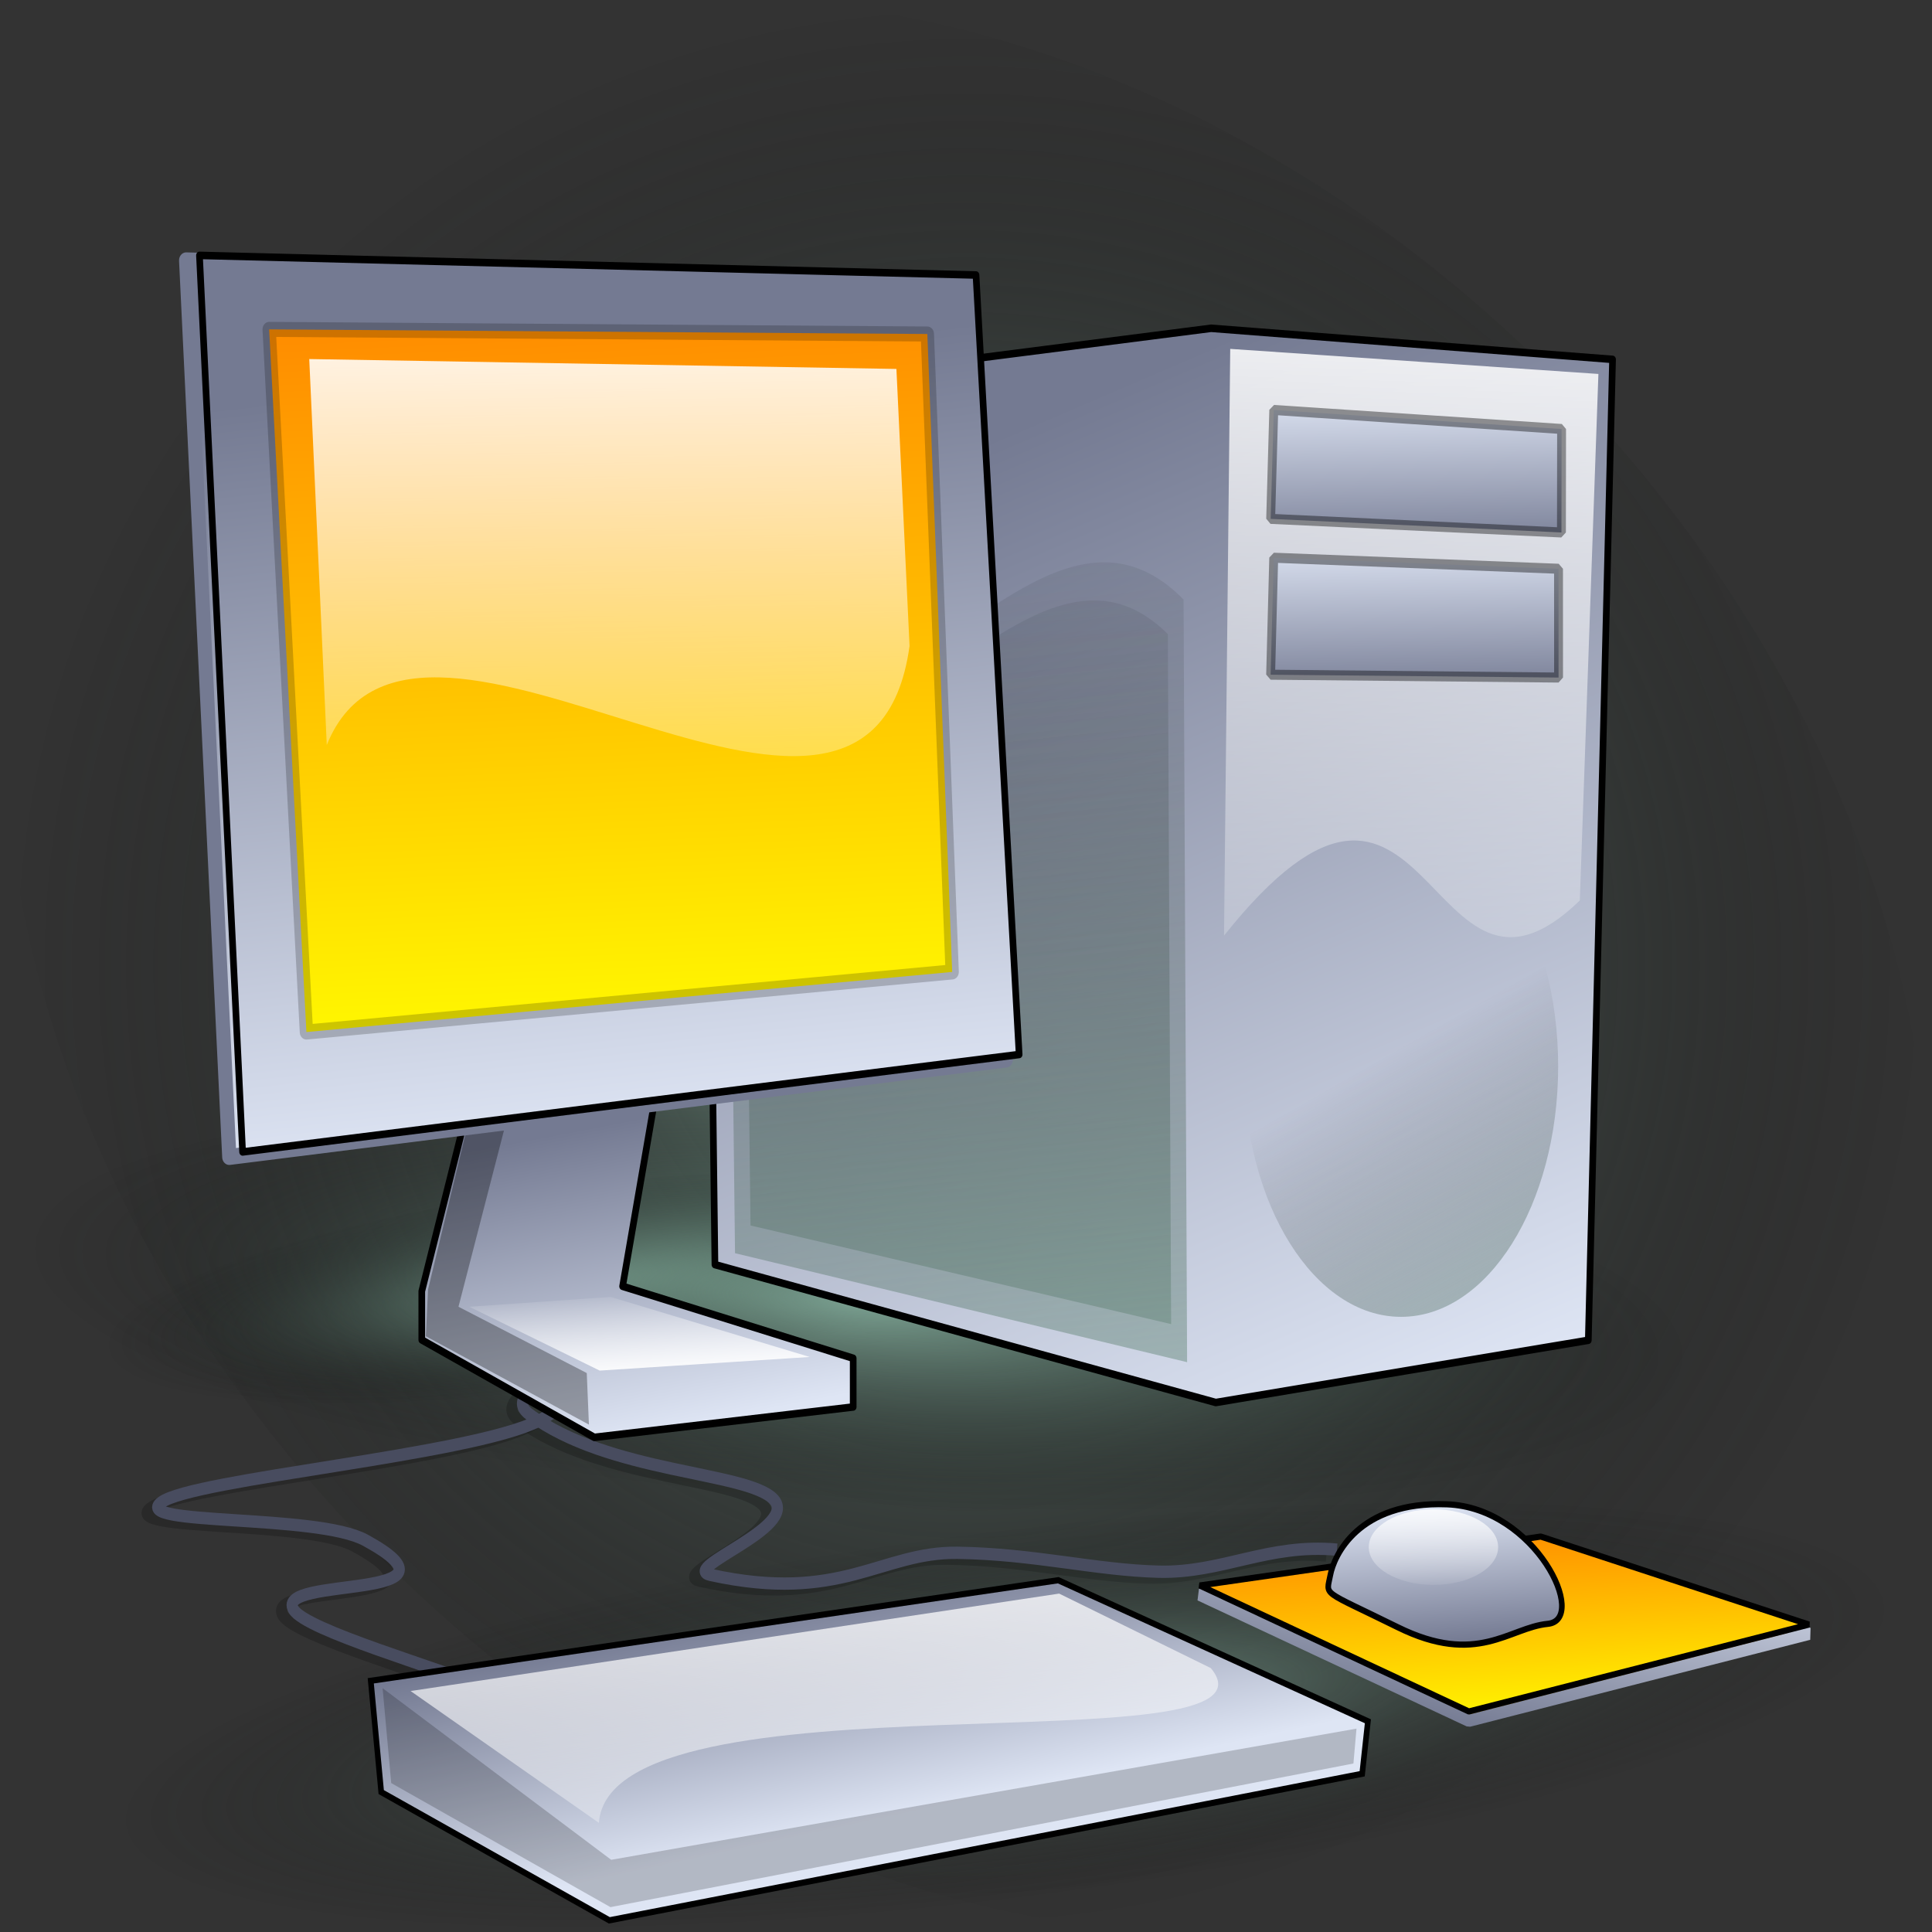 <?xml version="1.0" encoding="UTF-8" standalone="no"?>
<!-- Created with Inkscape (http://www.inkscape.org/) -->
<svg
   xmlns:dc="http://purl.org/dc/elements/1.1/"
   xmlns:cc="http://web.resource.org/cc/"
   xmlns:rdf="http://www.w3.org/1999/02/22-rdf-syntax-ns#"
   xmlns:svg="http://www.w3.org/2000/svg"
   xmlns="http://www.w3.org/2000/svg"
   xmlns:xlink="http://www.w3.org/1999/xlink"
   xmlns:sodipodi="http://sodipodi.sourceforge.net/DTD/sodipodi-0.dtd"
   xmlns:inkscape="http://www.inkscape.org/namespaces/inkscape"
   height="40"
   id="svg3235"
   version="1.0"
   width="40"
   x="0"
   y="0"
   sodipodi:version="0.32"
   inkscape:version="0.45.1"
   sodipodi:docname="mycomputer.svg"
   sodipodi:docbase="/usr/local/nagios/share/images/logos"
   inkscape:output_extension="org.inkscape.output.svg.inkscape">
  <rect width="100%" height="100%" fill="#333333" stroke="none"/>
  <sodipodi:namedview
     inkscape:window-height="734"
     inkscape:window-width="1280"
     inkscape:pageshadow="2"
     inkscape:pageopacity="0.0"
     guidetolerance="10.0"
     gridtolerance="10.0"
     objecttolerance="10.0"
     borderopacity="1.0"
     bordercolor="#666666"
     pagecolor="#ffffff"
     id="base"
     width="40px"
     height="40px"
     inkscape:zoom="10.266178"
     inkscape:cx="27.218386"
     inkscape:cy="26.023002"
     inkscape:window-x="0"
     inkscape:window-y="0"
     inkscape:current-layer="svg3235" />
  <defs
     id="defs3237">
    <linearGradient
       id="linearGradient3000">
      <stop
         id="stop3001"
         offset="0"
         style="stop-color:#93c4b0;stop-opacity:0.695;" />
      <stop
         id="stop3002"
         offset="1"
         style="stop-color:#000000;stop-opacity:0;" />
    </linearGradient>
    <linearGradient
       id="linearGradient2991">
      <stop
         id="stop2992"
         offset="0"
         style="stop-color:#fff700;stop-opacity:1;" />
      <stop
         id="stop2993"
         offset="1"
         style="stop-color:#ff8e00;stop-opacity:1;" />
    </linearGradient>
    <linearGradient
       id="linearGradient2979">
      <stop
         id="stop2980"
         offset="0"
         style="stop-color:#dee5f4;stop-opacity:1;" />
      <stop
         id="stop2981"
         offset="1"
         style="stop-color:#747a92;stop-opacity:1;" />
    </linearGradient>
    <linearGradient
       id="linearGradient2984">
      <stop
         id="stop2985"
         offset="0"
         style="stop-color:#ffffff;stop-opacity:1;" />
      <stop
         id="stop2986"
         offset="1"
         style="stop-color:#ffffff;stop-opacity:0;" />
    </linearGradient>
    <linearGradient
       gradientTransform="scale(1.307,0.765)"
       gradientUnits="userSpaceOnUse"
       id="linearGradient1871"
       x1="59.82"
       x2="61.891"
       xlink:href="#linearGradient2984"
       y1="85.53"
       y2="199.207" />
    <radialGradient
       cx="48.594"
       cy="1101.05"
       fx="48.594"
       fy="1101.05"
       gradientTransform="scale(2.158,0.463)"
       gradientUnits="userSpaceOnUse"
       id="radialGradient1908"
       r="31.846"
       xlink:href="#linearGradient3000" />
    <linearGradient
       gradientTransform="scale(0.977,1.023)"
       gradientUnits="userSpaceOnUse"
       id="linearGradient1917"
       x1="216.475"
       x2="171.147"
       xlink:href="#linearGradient2979"
       y1="198.102"
       y2="73.231" />
    <linearGradient
       gradientTransform="scale(0.816,1.225)"
       gradientUnits="userSpaceOnUse"
       id="linearGradient1918"
       x1="146.524"
       x2="139.026"
       xlink:href="#linearGradient3000"
       y1="200.601"
       y2="76.863" />
    <linearGradient
       gradientTransform="matrix(0.877,0,0,1.354,-9.95,-15.935)"
       gradientUnits="userSpaceOnUse"
       id="linearGradient1919"
       x1="146.524"
       x2="139.026"
       xlink:href="#linearGradient3000"
       y1="200.601"
       y2="76.863" />
    <linearGradient
       gradientTransform="scale(0.848,1.18)"
       gradientUnits="userSpaceOnUse"
       id="linearGradient1920"
       x1="233.421"
       x2="231.592"
       xlink:href="#linearGradient2984"
       y1="50.769"
       y2="147.84" />
    <linearGradient
       gradientTransform="scale(1.598,0.626)"
       gradientUnits="userSpaceOnUse"
       id="linearGradient1921"
       x1="122.323"
       x2="123.697"
       xlink:href="#linearGradient2979"
       y1="128.381"
       y2="160.493" />
    <linearGradient
       gradientTransform="scale(1.607,0.622)"
       gradientUnits="userSpaceOnUse"
       id="linearGradient1922"
       x1="121.57"
       x2="122.923"
       xlink:href="#linearGradient2979"
       y1="158.706"
       y2="190.334" />
    <linearGradient
       gradientTransform="scale(0.768,1.302)"
       gradientUnits="userSpaceOnUse"
       id="linearGradient1923"
       x1="271.476"
       x2="256.744"
       xlink:href="#linearGradient3000"
       y1="166.567"
       y2="125.263" />
    <radialGradient
       cx="75.537"
       cy="1017.397"
       fx="75.537"
       fy="1017.397"
       gradientTransform="scale(1.907,0.524)"
       gradientUnits="userSpaceOnUse"
       id="radialGradient1955"
       r="48.549"
       xlink:href="#linearGradient3000" />
    <linearGradient
       gradientTransform="scale(1.906,0.525)"
       gradientUnits="userSpaceOnUse"
       id="linearGradient1956"
       x1="80.622"
       x2="112.304"
       xlink:href="#linearGradient2991"
       y1="1007.72"
       y2="1007.72" />
    <linearGradient
       gradientTransform="scale(1.906,0.525)"
       gradientUnits="userSpaceOnUse"
       id="linearGradient1957"
       x1="111.29"
       x2="89.493"
       xlink:href="#linearGradient2979"
       y1="991.433"
       y2="1019.991" />
    <linearGradient
       gradientTransform="scale(1.929,0.518)"
       gradientUnits="userSpaceOnUse"
       id="linearGradient1958"
       x1="97.777"
       x2="91.326"
       xlink:href="#linearGradient2991"
       y1="1036.935"
       y2="1005.465" />
    <linearGradient
       gradientTransform="scale(1.781,0.561)"
       gradientUnits="userSpaceOnUse"
       id="linearGradient1959"
       x1="95.445"
       x2="65.911"
       xlink:href="#linearGradient2979"
       y1="438.166"
       y2="390.88" />
    <linearGradient
       gradientTransform="scale(1.965,0.509)"
       gradientUnits="userSpaceOnUse"
       id="linearGradient1960"
       x1="52.589"
       x2="87.982"
       xlink:href="#linearGradient2984"
       y1="404.278"
       y2="522.295" />
    <linearGradient
       gradientTransform="scale(1.337,0.748)"
       gradientUnits="userSpaceOnUse"
       id="linearGradient1961"
       x1="177.209"
       x2="180.988"
       xlink:href="#linearGradient2979"
       y1="270.247"
       y2="298.524" />
    <linearGradient
       gradientTransform="scale(1.369,0.73)"
       gradientUnits="userSpaceOnUse"
       id="linearGradient1962"
       x1="129.287"
       x2="129.544"
       xlink:href="#linearGradient2984"
       y1="704.067"
       y2="716.896" />
    <radialGradient
       cx="48.594"
       cy="1101.05"
       fx="48.594"
       fy="1101.05"
       gradientTransform="scale(2.158,0.463)"
       gradientUnits="userSpaceOnUse"
       id="radialGradient1971"
       r="31.846"
       xlink:href="#linearGradient3000" />
    <linearGradient
       gradientUnits="userSpaceOnUse"
       id="linearGradient1981"
       x1="85.998"
       x2="79.454"
       xlink:href="#linearGradient2979"
       y1="210.658"
       y2="172.33" />
    <linearGradient
       gradientTransform="matrix(1.016,0,0,0.984,-1.875,0.625)"
       gradientUnits="userSpaceOnUse"
       id="linearGradient1982"
       x1="79.26"
       x2="69.298"
       xlink:href="#linearGradient2979"
       y1="176.591"
       y2="79.392" />
    <linearGradient
       gradientTransform="scale(1.016,0.984)"
       gradientUnits="userSpaceOnUse"
       id="linearGradient1983"
       x1="131.511"
       x2="99.187"
       xlink:href="#linearGradient2979"
       y1="65.556"
       y2="100.412" />
    <linearGradient
       gradientTransform="scale(1.016,0.984)"
       gradientUnits="userSpaceOnUse"
       id="linearGradient1984"
       x1="79.26"
       x2="69.298"
       xlink:href="#linearGradient2979"
       y1="176.591"
       y2="79.392" />
    <linearGradient
       gradientTransform="scale(1.047,0.955)"
       gradientUnits="userSpaceOnUse"
       id="linearGradient1985"
       x1="52.874"
       x2="48.997"
       xlink:href="#linearGradient2991"
       y1="167.856"
       y2="77.001" />
    <linearGradient
       gradientTransform="scale(2.284,0.438)"
       gradientUnits="userSpaceOnUse"
       id="linearGradient1986"
       x1="44.634"
       x2="39.178"
       xlink:href="#linearGradient2984"
       y1="462.634"
       y2="437.714" />
    <linearGradient
       gradientTransform="matrix(1.351,0,0,0.812,-29.708,-1.424)"
       gradientUnits="userSpaceOnUse"
       id="linearGradient1992"
       x1="-71.759"
       x2="262.796"
       xlink:href="#linearGradient2979"
       y1="505.537"
       y2="-90.462" />
    <linearGradient
       gradientTransform="scale(1.29,0.775)"
       gradientUnits="userSpaceOnUse"
       id="linearGradient1994"
       x1="203.066"
       x2="-95.652"
       xlink:href="#linearGradient2984"
       y1="-290.199"
       y2="637.125" />
    <radialGradient
       inkscape:collect="always"
       xlink:href="#linearGradient3000"
       id="radialGradient3244"
       gradientUnits="userSpaceOnUse"
       gradientTransform="matrix(0.916,0,0,0.815,-9.547,34.668)"
       cx="157.057"
       cy="143.816"
       fx="157.057"
       fy="143.816"
       r="148.153" />
    <radialGradient
       inkscape:collect="always"
       xlink:href="#linearGradient3000"
       id="radialGradient3246"
       gradientUnits="userSpaceOnUse"
       gradientTransform="scale(2.158,0.463)"
       cx="48.594"
       cy="1101.05"
       fx="48.594"
       fy="1101.05"
       r="31.846" />
    <radialGradient
       inkscape:collect="always"
       xlink:href="#linearGradient3000"
       id="radialGradient3248"
       gradientUnits="userSpaceOnUse"
       gradientTransform="scale(2.158,0.463)"
       cx="48.594"
       cy="1101.05"
       fx="48.594"
       fy="1101.05"
       r="31.846" />
    <radialGradient
       inkscape:collect="always"
       xlink:href="#linearGradient3000"
       id="radialGradient3250"
       gradientUnits="userSpaceOnUse"
       gradientTransform="scale(1.907,0.524)"
       cx="75.537"
       cy="1017.397"
       fx="75.537"
       fy="1017.397"
       r="48.549" />
    <linearGradient
       inkscape:collect="always"
       xlink:href="#linearGradient2991"
       id="linearGradient3252"
       gradientUnits="userSpaceOnUse"
       gradientTransform="scale(1.906,0.525)"
       x1="80.622"
       y1="1007.72"
       x2="112.304"
       y2="1007.72" />
    <linearGradient
       inkscape:collect="always"
       xlink:href="#linearGradient2979"
       id="linearGradient3254"
       gradientUnits="userSpaceOnUse"
       gradientTransform="scale(1.906,0.525)"
       x1="111.29"
       y1="991.433"
       x2="89.493"
       y2="1019.991" />
    <linearGradient
       inkscape:collect="always"
       xlink:href="#linearGradient2991"
       id="linearGradient3256"
       gradientUnits="userSpaceOnUse"
       gradientTransform="scale(1.929,0.518)"
       x1="97.777"
       y1="1036.935"
       x2="91.326"
       y2="1005.465" />
    <linearGradient
       inkscape:collect="always"
       xlink:href="#linearGradient2979"
       id="linearGradient3258"
       gradientUnits="userSpaceOnUse"
       gradientTransform="scale(1.781,0.561)"
       x1="95.445"
       y1="438.166"
       x2="65.911"
       y2="390.88" />
    <linearGradient
       inkscape:collect="always"
       xlink:href="#linearGradient2984"
       id="linearGradient3260"
       gradientUnits="userSpaceOnUse"
       gradientTransform="scale(1.965,0.509)"
       x1="52.589"
       y1="404.278"
       x2="87.982"
       y2="522.295" />
    <linearGradient
       inkscape:collect="always"
       xlink:href="#linearGradient2979"
       id="linearGradient3262"
       gradientUnits="userSpaceOnUse"
       gradientTransform="scale(1.337,0.748)"
       x1="177.209"
       y1="270.247"
       x2="180.988"
       y2="298.524" />
    <linearGradient
       inkscape:collect="always"
       xlink:href="#linearGradient2984"
       id="linearGradient3264"
       gradientUnits="userSpaceOnUse"
       gradientTransform="scale(1.369,0.73)"
       x1="129.287"
       y1="704.067"
       x2="129.544"
       y2="716.896" />
    <linearGradient
       inkscape:collect="always"
       xlink:href="#linearGradient2979"
       id="linearGradient3266"
       gradientUnits="userSpaceOnUse"
       gradientTransform="scale(0.977,1.023)"
       x1="216.475"
       y1="198.102"
       x2="171.147"
       y2="73.231" />
    <linearGradient
       inkscape:collect="always"
       xlink:href="#linearGradient3000"
       id="linearGradient3268"
       gradientUnits="userSpaceOnUse"
       gradientTransform="scale(0.816,1.225)"
       x1="146.524"
       y1="200.601"
       x2="139.026"
       y2="76.863" />
    <linearGradient
       inkscape:collect="always"
       xlink:href="#linearGradient3000"
       id="linearGradient3270"
       gradientUnits="userSpaceOnUse"
       gradientTransform="matrix(0.877,0,0,1.354,-9.95,-15.935)"
       x1="146.524"
       y1="200.601"
       x2="139.026"
       y2="76.863" />
    <linearGradient
       inkscape:collect="always"
       xlink:href="#linearGradient2984"
       id="linearGradient3272"
       gradientUnits="userSpaceOnUse"
       gradientTransform="scale(0.848,1.18)"
       x1="233.421"
       y1="50.769"
       x2="231.592"
       y2="147.84" />
    <linearGradient
       inkscape:collect="always"
       xlink:href="#linearGradient2979"
       id="linearGradient3274"
       gradientUnits="userSpaceOnUse"
       gradientTransform="scale(1.598,0.626)"
       x1="122.323"
       y1="128.381"
       x2="123.697"
       y2="160.493" />
    <linearGradient
       inkscape:collect="always"
       xlink:href="#linearGradient2979"
       id="linearGradient3276"
       gradientUnits="userSpaceOnUse"
       gradientTransform="scale(1.607,0.622)"
       x1="121.57"
       y1="158.706"
       x2="122.923"
       y2="190.334" />
    <linearGradient
       inkscape:collect="always"
       xlink:href="#linearGradient3000"
       id="linearGradient3278"
       gradientUnits="userSpaceOnUse"
       gradientTransform="scale(0.768,1.302)"
       x1="271.476"
       y1="166.567"
       x2="256.744"
       y2="125.263" />
    <linearGradient
       inkscape:collect="always"
       xlink:href="#linearGradient2979"
       id="linearGradient3280"
       gradientUnits="userSpaceOnUse"
       x1="85.998"
       y1="210.658"
       x2="79.454"
       y2="172.33" />
    <linearGradient
       inkscape:collect="always"
       xlink:href="#linearGradient2979"
       id="linearGradient3282"
       gradientUnits="userSpaceOnUse"
       gradientTransform="matrix(1.016,0,0,0.984,-1.875,0.625)"
       x1="79.26"
       y1="176.591"
       x2="69.298"
       y2="79.392" />
    <linearGradient
       inkscape:collect="always"
       xlink:href="#linearGradient2979"
       id="linearGradient3284"
       gradientUnits="userSpaceOnUse"
       gradientTransform="scale(1.016,0.984)"
       x1="131.511"
       y1="65.556"
       x2="99.187"
       y2="100.412" />
    <linearGradient
       inkscape:collect="always"
       xlink:href="#linearGradient2979"
       id="linearGradient3286"
       gradientUnits="userSpaceOnUse"
       gradientTransform="scale(1.016,0.984)"
       x1="79.26"
       y1="176.591"
       x2="69.298"
       y2="79.392" />
    <linearGradient
       inkscape:collect="always"
       xlink:href="#linearGradient2991"
       id="linearGradient3288"
       gradientUnits="userSpaceOnUse"
       gradientTransform="scale(1.047,0.955)"
       x1="52.874"
       y1="167.856"
       x2="48.997"
       y2="77.001" />
    <linearGradient
       inkscape:collect="always"
       xlink:href="#linearGradient2984"
       id="linearGradient3290"
       gradientUnits="userSpaceOnUse"
       gradientTransform="scale(2.284,0.438)"
       x1="44.634"
       y1="462.634"
       x2="39.178"
       y2="437.714" />
    <linearGradient
       inkscape:collect="always"
       xlink:href="#linearGradient2984"
       id="linearGradient3292"
       gradientUnits="userSpaceOnUse"
       gradientTransform="scale(1.307,0.765)"
       x1="59.82"
       y1="85.53"
       x2="61.891"
       y2="199.207" />
  </defs>
  <g
     id="g3209"
     transform="matrix(0.147,0,0,0.166,0.282,-5.21)">
    <path
       style="fill:url(#radialGradient3244);fill-opacity:1;fill-rule:evenodd;stroke:none;stroke-width:0.197;stroke-linecap:butt;stroke-linejoin:miter;stroke-miterlimit:4;stroke-opacity:1"
       id="path2227"
       d="M 269.888,184.417 C 268.937,248.639 207.423,286.149 132.502,268.193 C 57.582,250.236 -2.364,183.614 -1.382,119.4 C -0.431,55.177 61.083,17.667 136.003,35.623 C 210.924,53.58 270.87,120.202 269.888,184.417 L 269.888,184.417 z " />
    <path
       transform="matrix(0.94,-0.124,0.377,0.821,-213.42,-213.705)"
       style="fill:url(#radialGradient3246);fill-opacity:1;fill-rule:evenodd;stroke:none;stroke-width:0.373;stroke-linecap:butt;stroke-linejoin:miter;stroke-miterlimit:4;stroke-opacity:1"
       id="path2998"
       d="M 173.557,510.316 C 173.565,518.469 142.8,525.079 104.847,525.079 C 66.893,525.079 36.128,518.469 36.136,510.316 C 36.128,502.163 66.893,495.553 104.847,495.553 C 142.8,495.553 173.565,502.163 173.557,510.316 L 173.557,510.316 z " />
    <path
       transform="matrix(1.712,0.103,-0.103,1.712,-8.018,-689.731)"
       style="fill:url(#radialGradient3248);fill-opacity:1;fill-rule:evenodd;stroke:none;stroke-width:0.197;stroke-linecap:butt;stroke-linejoin:miter;stroke-miterlimit:4;stroke-opacity:1"
       id="path3009"
       d="M 173.557,510.316 C 173.565,518.469 142.8,525.079 104.847,525.079 C 66.893,525.079 36.128,518.469 36.136,510.316 C 36.128,502.163 66.893,495.553 104.847,495.553 C 142.8,495.553 173.565,502.163 173.557,510.316 L 173.557,510.316 z " />
    <g
       transform="matrix(0.844,0,0,0.819,-3.995,-7.794)"
       id="g1942">
      <path
         style="fill:none;fill-opacity:0.75;fill-rule:evenodd;stroke:#000000;stroke-width:1.875;stroke-linecap:butt;stroke-linejoin:round;stroke-miterlimit:4;stroke-opacity:0.196"
         id="path1941"
         d="M 223.8,284.713 C 212.287,283.754 204.612,288.311 194.059,288.071 C 183.506,287.831 173.272,285.353 160.48,285.193 C 147.689,285.033 141.133,292.948 119.227,288.551 C 114.108,287.523 134.177,281.275 129.78,277.038 C 125.383,272.801 102.277,273.12 89.006,264.086 C 83.434,260.293 100.519,256.251 101.478,248.256" />
      <path
         style="fill:none;fill-opacity:0.75;fill-rule:evenodd;stroke:#000000;stroke-width:1.875;stroke-linecap:butt;stroke-linejoin:round;stroke-miterlimit:4;stroke-opacity:0.196"
         id="path1940"
         d="M 81.81,305.82 C 74.135,302.781 51.676,297.006 49.671,293.827 C 46.393,288.63 80.371,292.604 61.663,283.274 C 53.558,279.231 22.328,281.115 27.605,277.518 C 32.882,273.92 79.177,270.356 90.61,265.08 C 102.042,259.803 96.26,250.456 99.593,242.466" />
      <path
         transform="matrix(1.607,-0.181,0.108,1.106,-118.895,-254.593)"
         style="fill:url(#radialGradient3250);fill-opacity:1;fill-rule:evenodd;stroke:none;stroke-width:0.252;stroke-linecap:butt;stroke-linejoin:miter;stroke-miterlimit:4;stroke-opacity:1"
         id="path3228"
         d="M 236.656,533.454 C 236.656,547.513 195.201,558.91 144.063,558.91 C 92.926,558.91 51.471,547.513 51.471,533.454 C 51.471,519.395 92.926,507.998 144.063,507.998 C 195.201,507.998 236.656,519.395 236.656,533.454 z " />
      <path
         transform="matrix(1.715,0,0,1.715,-61.769,-610.322)"
         style="fill:url(#linearGradient3252);fill-opacity:1;fill-rule:evenodd;stroke:url(#linearGradient3254);stroke-width:1.093;stroke-linecap:round;stroke-linejoin:bevel;stroke-miterlimit:4;stroke-opacity:1"
         id="path3141"
         d="M 187.375,521.031 L 154.188,525.375 L 180.375,536.562 L 213.469,528.844 L 187.375,521.031 z " />
      <path
         transform="matrix(1.715,0,0,1.715,-61.769,-611.731)"
         style="fill:url(#linearGradient3256);fill-opacity:1;fill-rule:evenodd;stroke:#000000;stroke-width:0.547;stroke-linecap:round;stroke-linejoin:bevel;stroke-miterlimit:4;stroke-opacity:1"
         id="path3140"
         d="M 187.375,521.031 L 154.188,525.375 L 180.375,536.562 L 213.469,528.844 L 187.375,521.031 z " />
      <path
         transform="translate(0,75)"
         style="fill:none;fill-opacity:0.75;fill-rule:evenodd;stroke:#484c5f;stroke-width:1.875;stroke-linecap:butt;stroke-linejoin:round;stroke-miterlimit:4;stroke-opacity:1"
         id="path3230"
         d="M 225.568,208.829 C 214.055,207.87 206.38,212.427 195.827,212.187 C 185.274,211.947 175.04,209.469 162.248,209.309 C 149.456,209.149 142.901,217.064 120.994,212.667 C 115.875,211.639 135.945,205.391 131.548,201.154 C 127.151,196.917 104.045,197.236 90.774,188.202 C 85.201,184.409 102.286,180.367 103.246,172.372" />
      <path
         transform="translate(0,75)"
         style="fill:none;fill-opacity:0.75;fill-rule:evenodd;stroke:#484c5f;stroke-width:1.875;stroke-linecap:butt;stroke-linejoin:round;stroke-miterlimit:4;stroke-opacity:1"
         id="path3231"
         d="M 83.578,229.936 C 75.903,226.898 53.444,221.122 51.439,217.943 C 48.161,212.747 82.138,216.721 63.431,207.39 C 55.326,203.348 24.096,205.231 29.373,201.634 C 34.649,198.036 80.945,194.472 92.377,189.196 C 103.81,183.919 98.027,174.572 101.361,166.582" />
      <path
         transform="translate(0,75)"
         style="fill:url(#linearGradient3258);fill-opacity:1;fill-rule:evenodd;stroke:#000000;stroke-width:0.938;stroke-linecap:butt;stroke-linejoin:miter;stroke-miterlimit:4;stroke-opacity:1"
         id="path3010"
         d="M 64.332,228.8 L 66.078,245.748 L 104.148,265.279 L 229.778,242.958 L 230.73,234.967 L 179.057,213.483 L 64.332,228.8 z " />
      <path
         transform="translate(0,75)"
         style="fill:#000000;fill-opacity:0.196;fill-rule:evenodd;stroke:none;stroke-width:0.338;stroke-linecap:butt;stroke-linejoin:miter;stroke-miterlimit:4;stroke-opacity:1"
         id="path3013"
         d="M 66.308,229.922 L 67.745,244.376 L 104.327,263.269 L 228.314,241.396 L 228.826,236.085 L 104.454,256.062 L 66.308,229.922 z " />
      <path
         transform="translate(0,75)"
         style="fill:url(#linearGradient3260);fill-opacity:1;fill-rule:evenodd;stroke:none;stroke-width:0.338;stroke-linecap:butt;stroke-linejoin:miter;stroke-miterlimit:4;stroke-opacity:1"
         id="path3014"
         d="M 70.98,230.359 L 102.4,250.433 C 104.291,226.577 218.771,242.432 204.516,226.868 L 179.205,215.521 L 70.98,230.359 z " />
      <path
         transform="translate(0,75)"
         style="fill:url(#linearGradient3262);fill-opacity:1;fill-rule:evenodd;stroke:#000000;stroke-width:0.938;stroke-linecap:butt;stroke-linejoin:miter;stroke-miterlimit:4;stroke-opacity:1"
         id="path3135"
         d="M 260.745,220.127 C 254.288,220.701 248.994,226.629 235.696,220.637 C 222.735,214.796 223.788,215.978 224.464,212.689 C 225.056,209.806 229.062,201.412 243.934,201.924 C 258.728,202.433 267.603,219.518 260.745,220.127 z " />
      <path
         transform="matrix(1.715,0,0,1.715,-61.769,-606.964)"
         style="fill:url(#linearGradient3264);fill-opacity:1;fill-rule:evenodd;stroke:none;stroke-width:0.197;stroke-linecap:butt;stroke-linejoin:miter;stroke-miterlimit:4;stroke-opacity:1"
         id="path3233"
         d="M 183.226,519.188 C 183.226,521.042 180.408,522.545 176.932,522.545 C 173.456,522.545 170.638,521.042 170.638,519.188 C 170.638,517.334 173.456,515.831 176.932,515.831 C 180.408,515.831 183.226,517.334 183.226,519.188 z " />
    </g>
    <g
       transform="translate(0,75)"
       id="g1909">
      <path
         transform="translate(0,-75)"
         style="fill:url(#linearGradient3266);fill-opacity:1;fill-rule:evenodd;stroke:#000000;stroke-width:0.938;stroke-linecap:butt;stroke-linejoin:round;stroke-miterlimit:4;stroke-opacity:1"
         id="path352"
         d="M 168.656,72.33 L 225.2,76.209 L 221.784,198.547 L 169.317,206.311 L 98.776,189.113 L 97.26,80.427 L 168.656,72.33 z " />
      <path
         transform="translate(0,-75)"
         style="fill:url(#linearGradient3268);fill-opacity:1;fill-rule:evenodd;stroke:none;stroke-width:0.338;stroke-linecap:butt;stroke-linejoin:miter;stroke-miterlimit:4;stroke-opacity:1"
         id="path353"
         d="M 102.893,117.919 L 103.788,184.231 L 163.028,196.531 L 162.563,110.47 C 143.298,93.578 122.783,134.186 102.893,117.919 z " />
      <path
         transform="translate(0,-75)"
         style="fill:url(#linearGradient3270);fill-opacity:1;fill-rule:evenodd;stroke:none;stroke-width:0.338;stroke-linecap:butt;stroke-linejoin:miter;stroke-miterlimit:4;stroke-opacity:1"
         id="path1853"
         d="M 100.643,114.395 L 101.605,187.687 L 165.278,201.281 L 164.778,106.162 C 144.072,87.492 122.022,132.374 100.643,114.395 z " />
      <path
         transform="translate(0,-75)"
         style="fill:url(#linearGradient3272);fill-opacity:1;fill-rule:evenodd;stroke:none;stroke-width:0.338;stroke-linecap:butt;stroke-linejoin:miter;stroke-miterlimit:4;stroke-opacity:1"
         id="path2987"
         d="M 171.35,74.898 L 170.477,148.08 C 199.808,115.491 198.768,162.415 220.587,143.697 L 223.206,78.026 L 171.35,74.898 z " />
      <path
         transform="translate(0,-75)"
         style="fill:url(#linearGradient3274);fill-opacity:1;fill-rule:evenodd;stroke:#000000;stroke-width:1.25;stroke-linecap:butt;stroke-linejoin:bevel;stroke-miterlimit:4;stroke-opacity:0.392"
         id="path3005"
         d="M 177.483,82.517 L 177.046,96.1 L 218.001,97.797 L 218.02,84.89 L 177.483,82.517 z " />
      <path
         transform="translate(0,-75)"
         style="fill:url(#linearGradient3276);fill-opacity:1;fill-rule:evenodd;stroke:#000000;stroke-width:1.25;stroke-linecap:butt;stroke-linejoin:bevel;stroke-miterlimit:4;stroke-opacity:0.392"
         id="path3008"
         d="M 177.477,100.946 L 177.041,115.537 L 217.594,115.892 L 217.589,102.324 L 177.477,100.946 z " />
      <path
         transform="matrix(1.2,0,0,1,-43.463,-75)"
         style="fill:url(#linearGradient3278);fill-opacity:1;stroke:none;stroke-width:1pt;stroke-linecap:butt;stroke-linejoin:miter;stroke-opacity:1"
         id="path1823"
         d="M 217.5,164.375 C 217.5,181.634 209.245,195.625 199.062,195.625 C 188.88,195.625 180.625,181.634 180.625,164.375 C 180.625,147.116 188.88,133.125 199.062,133.125 C 209.245,133.125 217.5,147.116 217.5,164.375 z " />
    </g>
    <g
       transform="translate(150,0)"
       id="g1972">
      <path
         transform="translate(-150,0)"
         style="fill:url(#linearGradient3280);fill-opacity:1;fill-rule:evenodd;stroke:#000000;stroke-width:0.938;stroke-linecap:butt;stroke-linejoin:round;stroke-miterlimit:4;stroke-opacity:1"
         id="path354"
         d="M 68.782,152.516 L 57.487,192.429 L 57.487,198.505 L 81.791,210.657 L 118.248,206.868 L 118.248,200.792 L 85.772,191.816 L 93.943,149.896 L 68.782,152.516 z " />
      <path
         transform="translate(-150,0)"
         style="fill:#000000;fill-opacity:0.311;fill-rule:evenodd;stroke:none;stroke-width:0.338;stroke-linecap:butt;stroke-linejoin:miter;stroke-miterlimit:4;stroke-opacity:1"
         id="path355"
         d="M 68.779,153.948 L 73.985,155.479 L 62.655,194.368 L 80.722,202.636 L 81.028,209.067 L 58.061,198.043 L 58.368,192.225 L 68.779,153.948 z " />
      <path
         transform="translate(-150,0)"
         style="fill:url(#linearGradient3282);fill-opacity:1;fill-rule:evenodd;stroke:url(#linearGradient3284);stroke-width:2;stroke-linecap:butt;stroke-linejoin:round;stroke-miterlimit:4;stroke-opacity:1"
         id="path1828"
         d="M 24.299,63.863 L 133.67,66.312 L 139.746,163.53 L 30.375,175.683 L 24.299,63.863 z " />
      <path
         transform="translate(-150,0)"
         style="fill:url(#linearGradient3286);fill-opacity:1;fill-rule:evenodd;stroke:#000000;stroke-width:0.938;stroke-linecap:butt;stroke-linejoin:round;stroke-miterlimit:4;stroke-opacity:1"
         id="path356"
         d="M 26.174,63.238 L 135.545,65.687 L 141.621,162.905 L 32.25,175.058 L 26.174,63.238 z " />
      <path
         transform="translate(-150,0)"
         style="fill:url(#linearGradient3288);fill-opacity:1;fill-rule:evenodd;stroke:#000000;stroke-width:1.875;stroke-linecap:round;stroke-linejoin:round;stroke-miterlimit:4;stroke-opacity:0.196"
         id="path357"
         d="M 35.992,72.467 L 41.239,160.103 L 132.188,152.608 L 128.69,73.044 L 35.992,72.467 z " />
      <path
         transform="translate(-150,0)"
         style="fill:url(#linearGradient3290);fill-opacity:1;fill-rule:evenodd;stroke:none;stroke-width:0.338;stroke-linecap:butt;stroke-linejoin:miter;stroke-miterlimit:4;stroke-opacity:1"
         id="path361"
         d="M 64.186,194.368 L 84.09,193.143 L 112.124,200.63 L 82.547,202.33 L 64.186,194.368 z " />
      <path
         transform="translate(-150,0)"
         style="fill:url(#linearGradient3292);fill-opacity:1;fill-rule:evenodd;stroke:none;stroke-width:0.338;stroke-linecap:butt;stroke-linejoin:miter;stroke-miterlimit:4;stroke-opacity:1"
         id="path3003"
         d="M 41.637,76.167 L 44.106,124.304 C 56.654,96.738 120.426,148.785 126.186,111.962 L 124.335,77.401 L 41.637,76.167 z " />
      <rect
         y="33.75"
         x="-85.625"
         width="6.875"
         style="fill:none;fill-opacity:0.75;stroke:none;stroke-width:2;stroke-linecap:butt;stroke-linejoin:miter;stroke-miterlimit:4;stroke-opacity:1"
         ry="1.875"
         rx="6.165"
         id="rect1924"
         height="1.875" />
    </g>
  </g>
</svg>
